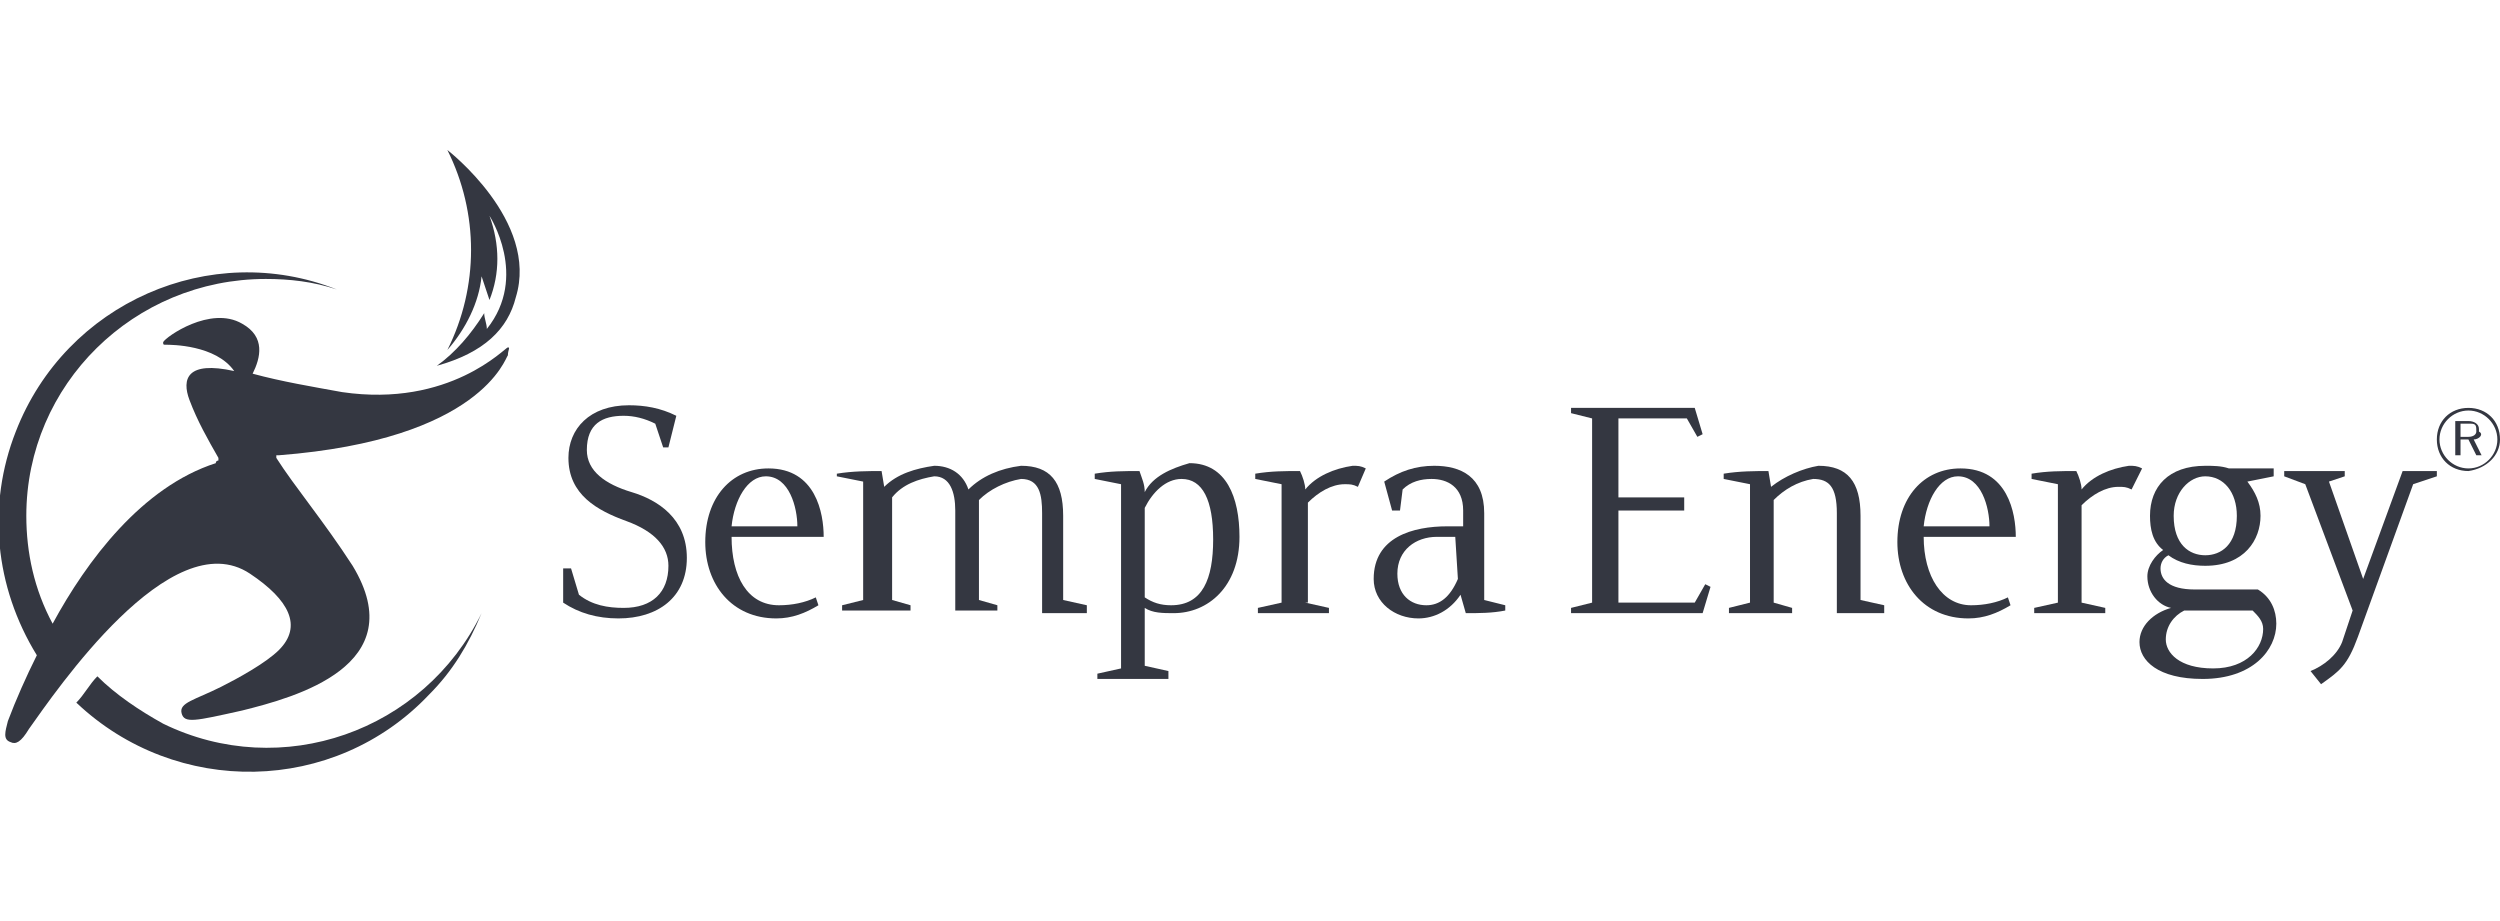 <?xml version="1.0" encoding="utf-8"?>
<!-- Generator: Adobe Illustrator 26.0.1, SVG Export Plug-In . SVG Version: 6.00 Build 0)  -->
<svg version="1.1" id="Layer_1" xmlns="http://www.w3.org/2000/svg" xmlns:xlink="http://www.w3.org/1999/xlink" x="0px" y="0px"
	 viewBox="0 0 95 35" style="enable-background:new 0 0 95 35;" xml:space="preserve">
<style type="text/css">
	.st0{fill:#343741;}
</style>
<g>
	<path class="st0" d="M93.8,17.9c-0.7,0-1.2-0.5-1.2-1.2c0-0.7,0.5-1.2,1.2-1.2c0.7,0,1.2,0.5,1.2,1.2C95,17.3,94.5,17.8,93.8,17.9
		C93.9,17.9,93.8,17.9,93.8,17.9 M93.8,15.6c-0.6,0-1.1,0.5-1.1,1.1c0,0.6,0.5,1.1,1.1,1.1c0.6,0,1.1-0.5,1.1-1.1
		C94.9,16.1,94.4,15.6,93.8,15.6C93.8,15.6,93.8,15.6,93.8,15.6 M94,16.7l0.3,0.6h-0.2l-0.3-0.6h-0.3v0.6h-0.2V16h0.5
		c0.2,0,0.4,0.1,0.4,0.3c0,0,0,0,0,0.1C94.4,16.5,94.2,16.7,94,16.7L94,16.7z M93.9,16.1h-0.4v0.5h0.3c0.2,0,0.3-0.1,0.3-0.2
		C94.1,16.2,94.1,16.1,93.9,16.1L93.9,16.1z"/>
	<path class="st0" d="M17,5.7c1.2,2.4,1.2,5.2,0,7.6c0.7-0.8,1.2-1.8,1.3-2.8c0.1,0.3,0.2,0.6,0.3,0.9c0.4-1,0.4-2.1,0-3.2
		c0,0,1.5,2.3-0.1,4.3c0-0.2-0.1-0.4-0.1-0.6c-0.5,0.8-1.1,1.5-1.8,2c1.8-0.5,2.7-1.4,3-2.6C20.5,8.4,17,5.7,17,5.7"/>
	<path class="st0" d="M19.3,13.2C19.3,13.2,19.3,13.2,19.3,13.2c-0.1,0-2.2,2.3-6.3,1.7c-1.1-0.2-2.3-0.4-3.4-0.7
		c0.3-0.6,0.5-1.4-0.4-1.9c-1.2-0.7-2.9,0.5-3,0.7c0,0.1,0,0.1,0.1,0.1c0.2,0,1.9,0,2.6,1c-1.8-0.4-2,0.3-1.7,1.1
		c0.3,0.8,0.7,1.5,1.1,2.2c0,0,0,0.1,0,0.1c0,0-0.1,0-0.1,0.1c-2.8,0.9-4.9,3.7-6.2,6.1c-0.7-1.3-1-2.7-1-4.1c0-5,4.1-9,9.1-9
		c0.9,0,1.8,0.1,2.7,0.4v0C8,9.1,2.5,11.5,0.6,16.4c-1.1,2.8-0.8,5.9,0.8,8.5c-0.4,0.8-0.8,1.7-1.1,2.5c-0.1,0.4-0.2,0.7,0.1,0.8
		c0.2,0.1,0.4,0,0.7-0.5c1-1.4,5.4-7.9,8.4-5.9c1.5,1,2,2,1.1,2.9c-0.5,0.5-1.6,1.1-2.2,1.4c-1,0.5-1.6,0.6-1.5,1
		c0.1,0.4,0.5,0.3,2.3-0.1c2-0.5,6.5-1.7,4.2-5.5c-1.1-1.7-2.2-3-2.9-4.1c0,0,0-0.1,0-0.1c0,0,0.1,0,0.1,0c7.7-0.6,8.6-3.7,8.7-3.8
		C19.3,13.3,19.4,13.2,19.3,13.2L19.3,13.2z"/>
	<path class="st0" d="M18.3,23.3c-2.2,4.5-7.6,6.4-12.1,4.2c-0.9-0.5-1.8-1.1-2.5-1.8c-0.3,0.3-0.5,0.7-0.8,1
		c3.8,3.6,9.8,3.5,13.4-0.3C17.2,25.5,17.8,24.5,18.3,23.3L18.3,23.3L18.3,23.3z"/>
	<path class="st0" d="M25.4,17h-0.2l-0.3-0.9c-0.4-0.2-0.8-0.3-1.2-0.3c-0.8,0-1.4,0.3-1.4,1.3c0,0.8,0.7,1.3,1.7,1.6s2.1,1,2.1,2.5
		s-1.1,2.3-2.6,2.3c-0.8,0-1.5-0.2-2.1-0.6v-1.3h0.3l0.3,1c0.5,0.4,1.1,0.5,1.7,0.5c1.1,0,1.7-0.6,1.7-1.6c0-0.7-0.5-1.3-1.6-1.7
		c-1.1-0.4-2.2-1-2.2-2.4c0-1.1,0.8-2,2.3-2c0.6,0,1.2,0.1,1.8,0.4L25.4,17L25.4,17z"/>
	<path class="st0" d="M27.8,20c0.1-1,0.6-1.9,1.3-1.9c0.9,0,1.2,1.2,1.2,1.9H27.8z M27.8,20.4h3.5c0-0.9-0.3-2.6-2.1-2.6
		c-1.4,0-2.4,1.1-2.4,2.8c0,1.6,1,2.9,2.7,2.9c0.6,0,1.1-0.2,1.6-0.5L31,22.7c-0.4,0.2-0.9,0.3-1.4,0.3C28.4,23,27.8,21.9,27.8,20.4
		L27.8,20.4z"/>
	<path class="st0" d="M41.4,23.3h-1.8v-3.8c0-0.7-0.1-1.3-0.8-1.3c-0.6,0.1-1.2,0.4-1.6,0.8v3.8l0.7,0.2v0.2h-1.6v-3.8
		c0-0.7-0.2-1.3-0.8-1.3c-0.6,0.1-1.2,0.3-1.6,0.8v3.9l0.7,0.2v0.2H32v-0.2l0.8-0.2v-4.5l-1-0.2V18c0.6-0.1,1.2-0.1,1.7-0.1l0.1,0.6
		c0.5-0.5,1.2-0.7,1.9-0.8c0.6,0,1.1,0.3,1.3,0.9c0.5-0.5,1.2-0.8,2-0.9c1.1,0,1.6,0.6,1.6,1.9v3.2l0.9,0.2V23.3z"/>
	<path class="st0" d="M43.5,19.3c0.3-0.6,0.8-1.1,1.4-1.1c0.8,0,1.2,0.8,1.2,2.3c0,1.5-0.4,2.5-1.6,2.5c-0.4,0-0.7-0.1-1-0.3
		L43.5,19.3L43.5,19.3z M43.5,18.7c0-0.3-0.1-0.5-0.2-0.8c-0.6,0-1.1,0-1.7,0.1v0.2l1,0.2v7l-0.9,0.2v0.2h2.7v-0.3l-0.9-0.2v-2.2
		c0.3,0.2,0.7,0.2,1.1,0.2c1.3,0,2.5-1,2.5-2.9c0-1.5-0.5-2.8-1.9-2.8C44.5,17.8,43.8,18.1,43.5,18.7L43.5,18.7z"/>
	<path class="st0" d="M49.6,22.9l0.9,0.2v0.2h-2.7v-0.2l0.9-0.2v-4.5l-1-0.2V18c0.6-0.1,1.1-0.1,1.7-0.1c0.1,0.2,0.2,0.5,0.2,0.7
		c0.4-0.5,1.1-0.8,1.8-0.9c0.2,0,0.3,0,0.5,0.1l-0.3,0.7c-0.2-0.1-0.3-0.1-0.5-0.1c-0.5,0-1,0.3-1.4,0.7V22.9z"/>
	<path class="st0" d="M55.4,22c-0.3,0.7-0.7,1-1.2,1c-0.6,0-1.1-0.4-1.1-1.2c0-0.9,0.7-1.4,1.5-1.4h0.7L55.4,22L55.4,22z M57.2,23
		l-0.8-0.2v-3.3c0-1.4-0.9-1.8-1.9-1.8c-0.7,0-1.3,0.2-1.9,0.6l0.3,1.1l0.3,0l0.1-0.8c0.3-0.3,0.7-0.4,1.1-0.4
		c0.6,0,1.2,0.3,1.2,1.2V20H55c-1.3,0-2.8,0.4-2.8,2c0,0.9,0.8,1.5,1.7,1.5c0.6,0,1.2-0.3,1.6-0.9l0.2,0.7c0.5,0,1,0,1.5-0.1
		L57.2,23L57.2,23z"/>
	<polygon class="st0" points="65,22.3 64.7,23.3 59.7,23.3 59.7,23.1 60.5,22.9 60.5,15.9 59.7,15.7 59.7,15.5 64.4,15.5 64.7,16.5 
		64.5,16.6 64.1,15.9 61.5,15.9 61.5,18.9 64,18.9 64,19.4 61.5,19.4 61.5,22.9 64.4,22.9 64.8,22.2 	"/>
	<path class="st0" d="M71.6,23.3h-1.8v-3.8c0-1-0.3-1.3-0.9-1.3c-0.6,0.1-1.1,0.4-1.5,0.8v3.9l0.7,0.2v0.2h-2.4v-0.2l0.8-0.2v-4.5
		l-1-0.2V18c0.6-0.1,1.2-0.1,1.7-0.1l0.1,0.6c0.5-0.4,1.2-0.7,1.8-0.8c1.1,0,1.6,0.6,1.6,1.9v3.2l0.9,0.2L71.6,23.3L71.6,23.3z"/>
	<path class="st0" d="M73.1,20c0.1-1,0.6-1.9,1.3-1.9c0.9,0,1.2,1.2,1.2,1.9H73.1z M73.1,20.4h3.5c0-0.9-0.3-2.6-2.1-2.6
		c-1.4,0-2.4,1.1-2.4,2.8c0,1.6,1,2.9,2.7,2.9c0.6,0,1.1-0.2,1.6-0.5l-0.1-0.3c-0.4,0.2-0.9,0.3-1.4,0.3
		C73.8,23,73.1,21.9,73.1,20.4L73.1,20.4z"/>
	<path class="st0" d="M79.1,22.9l0.9,0.2v0.2h-2.7v-0.2l0.9-0.2v-4.5l-1-0.2V18c0.6-0.1,1.1-0.1,1.7-0.1c0.1,0.2,0.2,0.5,0.2,0.7
		c0.4-0.5,1.1-0.8,1.8-0.9c0.2,0,0.3,0,0.5,0.1L81,18.6c-0.2-0.1-0.3-0.1-0.5-0.1c-0.5,0-1,0.3-1.4,0.7V22.9z"/>
	<path class="st0" d="M82.6,19.6c0-0.9,0.6-1.5,1.2-1.5c0.7,0,1.2,0.6,1.2,1.5c0,1.1-0.6,1.5-1.2,1.5C83.2,21.1,82.6,20.7,82.6,19.6
		 M82.2,20.9c-0.3,0.2-0.6,0.6-0.6,1c0,0.6,0.4,1.1,0.9,1.2c-0.7,0.2-1.2,0.7-1.2,1.3c0,0.7,0.7,1.4,2.4,1.4c1.9,0,2.8-1.1,2.8-2.1
		c0-0.5-0.2-1-0.7-1.3h-2.4c-1,0-1.3-0.4-1.3-0.8c0-0.2,0.1-0.4,0.3-0.5c0.4,0.3,0.9,0.4,1.4,0.4c1.5,0,2.1-1,2.1-1.9
		c0-0.5-0.2-0.9-0.5-1.3l1-0.2v-0.3h-1.7c-0.3-0.1-0.6-0.1-0.9-0.1c-1.4,0-2.1,0.8-2.1,1.9C81.7,20.1,81.8,20.6,82.2,20.9L82.2,20.9
		z M85.6,23.2c0.2,0.2,0.4,0.4,0.4,0.7c0,0.7-0.6,1.5-1.9,1.5c-1.3,0-1.8-0.6-1.8-1.1c0-0.5,0.3-0.9,0.7-1.1L85.6,23.2z"/>
	<path class="st0" d="M87.8,25.5c0.5-0.2,1-0.6,1.2-1.1l0.4-1.2l-1.8-4.8l-0.8-0.3v-0.2h2.3v0.2l-0.6,0.2l1.3,3.7l1.5-4.1h1.3v0.2
		l-0.9,0.3l-2.1,5.8c-0.4,1.1-0.7,1.3-1.4,1.8L87.8,25.5L87.8,25.5z"/>
</g>
</svg>
